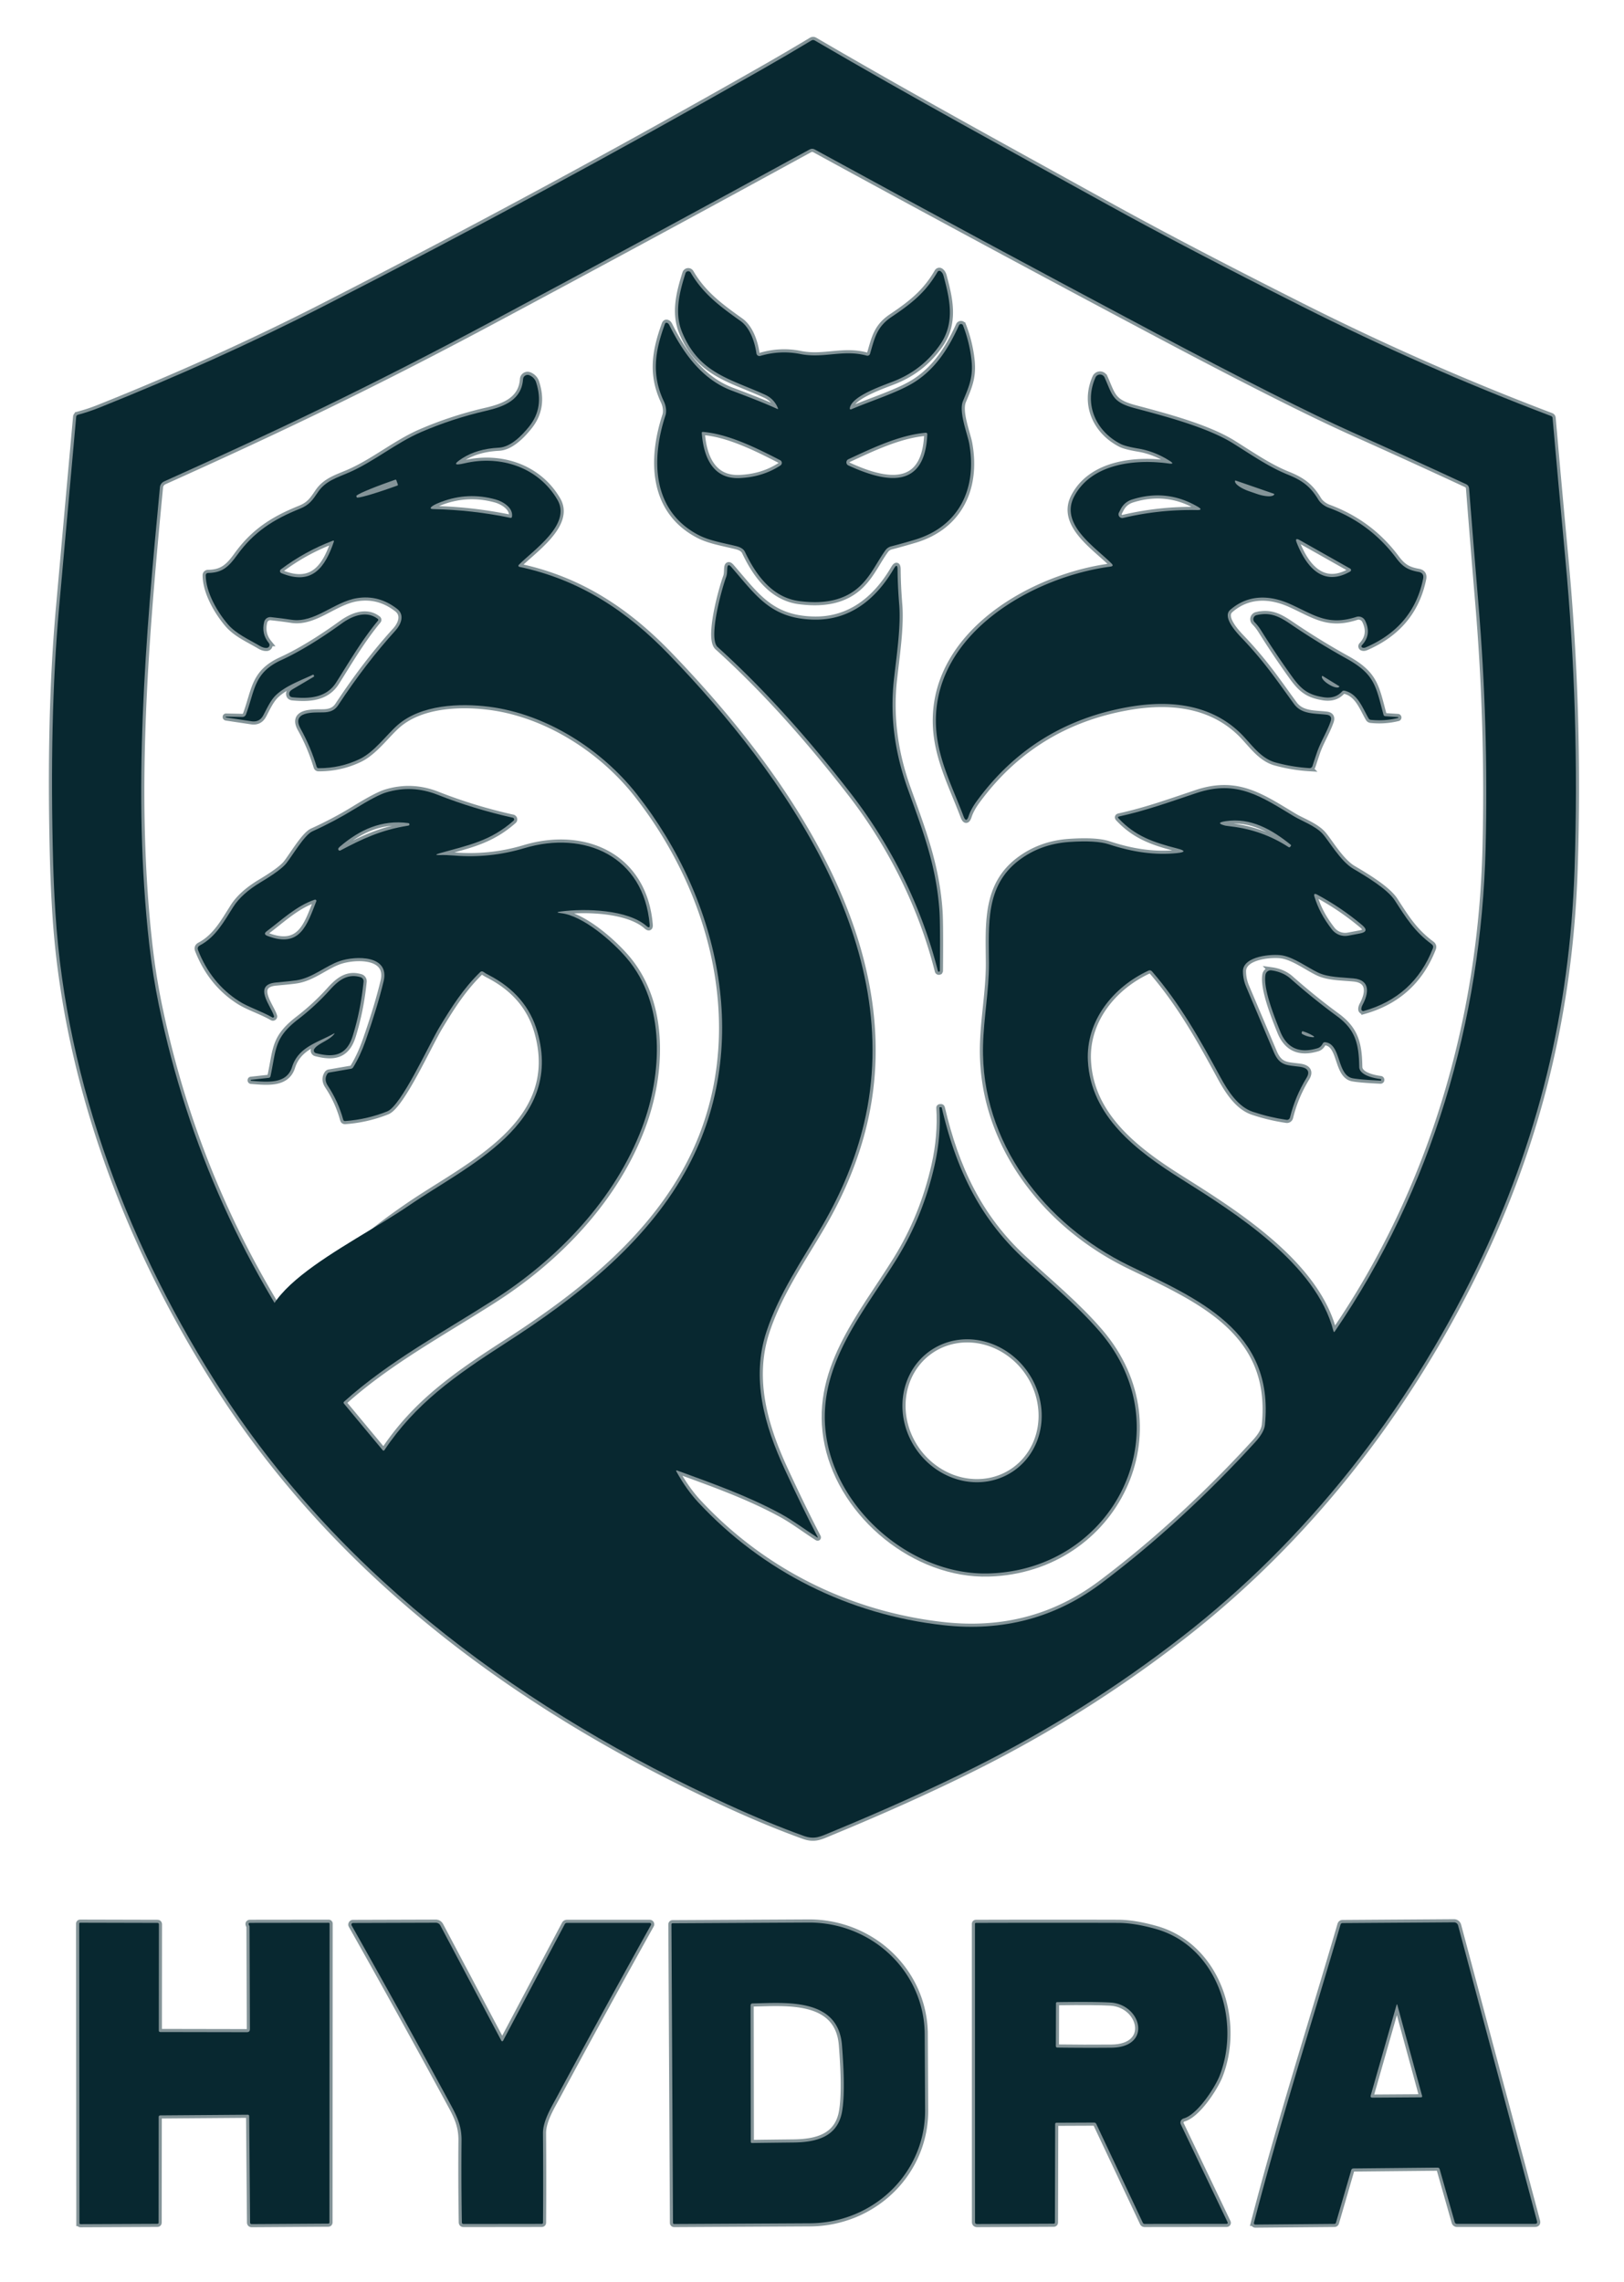 <?xml version="1.0" encoding="UTF-8" standalone="no"?>
<svg
   version="1.1"
   viewBox="0.00 0.00 521.00 732.00"
   id="svg138"
   sodipodi:docname="hydra_logo.svg"
   inkscape:version="1.1.2 (0a00cf5339, 2022-02-04)"
   xmlns:inkscape="http://www.inkscape.org/namespaces/inkscape"
   xmlns:sodipodi="http://sodipodi.sourceforge.net/DTD/sodipodi-0.dtd"
   xmlns="http://www.w3.org/2000/svg"
   xmlns:svg="http://www.w3.org/2000/svg">
  <defs
     id="defs142" />
  <sodipodi:namedview
     id="namedview140"
     pagecolor="#ffffff"
     bordercolor="#000000"
     borderopacity="0.25"
     inkscape:pageshadow="2"
     inkscape:pageopacity="0.0"
     inkscape:pagecheckerboard="0"
     showgrid="false"
     inkscape:zoom="0.69454887"
     inkscape:cx="-115.18268"
     inkscape:cy="483.04736"
     inkscape:window-width="1920"
     inkscape:window-height="1136"
     inkscape:window-x="0"
     inkscape:window-y="27"
     inkscape:window-maximized="1"
     inkscape:current-layer="svg138" />
  <path
     stroke="#849498"
     vector-effect="non-scaling-stroke"
     d="m 160.84,654.52 -19.58,-36.98 a 1.63,1.66 76.3 0 0 -1.46,-0.87 l -26.55,0.08 a 0.52,0.52 0 0 0 -0.45,0.77 q 16.23,28.78 31.91,57.75 c 2,3.69 3.4,6.76 3.36,11.2 q -0.12,13.09 0.1,26.27 0.01,0.55 0.56,0.55 l 25.02,-0.03 q 0.45,0 0.45,-0.45 0.11,-14.18 -0.01,-28.56 c -0.03,-4 2.65,-8.34 4.51,-11.79 q 14.8,-27.53 30.14,-55.07 a 0.45,0.45 0 0 0 -0.39,-0.66 h -26.56 q -0.49,0 -0.72,0.43 l -19.78,37.36 a 0.31,0.31 0 0 1 -0.55,0"
     id="path4"
     style="fill:none;stroke-width:2;stroke-linecap:butt" />
  <path
     stroke="#849498"
     vector-effect="non-scaling-stroke"
     d="m 338.97,680.82 11.97,-0.05 q 0.55,-0.01 0.79,0.5 l 14.91,31.65 q 0.17,0.36 0.57,0.36 l 26.33,-0.03 a 0.34,0.33 77.1 0 0 0.3,-0.48 l -15.02,-31.43 a 1.35,1.41 69.7 0 1 0.92,-1.89 c 4.47,-1.26 10.05,-9.95 11.52,-13.69 6.92,-17.63 -0.68,-41.57 -20.54,-47.11 q -6.86,-1.92 -11.97,-1.93 -22.79,-0.06 -45.66,0.01 a 0.31,0.31 0 0 0 -0.31,0.31 l 0.02,95.6 q 0,0.67 0.68,0.67 l 24.51,-0.11 q 0.44,0 0.44,-0.44 l 0.08,-31.48 q 0.01,-0.46 0.46,-0.46"
     id="path6"
     style="fill:none;stroke-width:2;stroke-linecap:butt" />
  <path
     stroke="#849498"
     vector-effect="non-scaling-stroke"
     d="m 434.22,695.48 26.97,-0.26 q 0.54,0 0.68,0.51 l 4.82,16.97 a 0.76,0.77 82.6 0 0 0.74,0.56 l 25,-0.01 q 0.89,0 0.66,-0.85 l -25.31,-94.85 a 1.36,1.36 0 0 0 -1.33,-1.01 l -35.7,0.24 q -0.55,0 -0.7,0.52 c -9.29,31.82 -19.48,63.54 -27.77,95.62 a 0.45,0.45 0 0 0 0.45,0.56 l 25.4,-0.22 a 0.49,0.48 7.5 0 0 0.45,-0.34 l 4.91,-16.89 q 0.16,-0.54 0.73,-0.55"
     id="path8"
     style="fill:none;stroke-width:2;stroke-linecap:butt" />
  <path
     stroke="#849498"
     vector-effect="non-scaling-stroke"
     d="m 51.47,678.46 28,-0.21 q 0.46,0 0.47,0.47 l 0.29,34.07 q 0.01,0.55 0.56,0.54 l 24.47,-0.15 q 0.43,0 0.43,-0.44 l 0.05,-95.75 a 0.3,0.3 0 0 0 -0.3,-0.3 l -25.32,0.03 a 0.36,0.37 84.8 0 0 -0.36,0.43 q 0.05,0.23 0.17,0.4 a 0.63,0.65 25.3 0 1 0.13,0.39 l 0.12,32.86 q 0,0.98 -0.98,0.98 l -27.74,-0.05 q -0.51,0 -0.51,-0.52 l 0.03,-33.98 q 0,-0.5 -0.5,-0.5 l -24.74,-0.06 q -0.34,0 -0.34,0.34 l 0.08,95.98 a 0.36,0.35 89.2 0 0 0.36,0.36 l 24.61,-0.11 q 0.43,-0.01 0.43,-0.44 l 0.03,-33.77 q 0,-0.57 0.56,-0.57"
     id="path10"
     style="fill:none;stroke-width:2;stroke-linecap:butt" />
  <path
     stroke="#849498"
     vector-effect="non-scaling-stroke"
     d="m 215.41,617.2 0.5,95.74 a 0.36,0.36 0 0 0 0.36,0.36 l 43.61,-0.23 a 36,37.09 89.7 0 0 36.9,-36.19 l -0.12,-24.46 a 36,37.09 89.7 0 0 -37.28,-35.81 l -43.61,0.23 a 0.36,0.36 0 0 0 -0.36,0.36"
     id="path12"
     style="fill:none;stroke-width:2;stroke-linecap:butt" />
  <path
     stroke="#849498"
     vector-effect="non-scaling-stroke"
     d="m 356.5,656.75 c 13.31,-0.1 9.72,-13.9 -0.26,-14.48 q -5.01,-0.29 -17.05,-0.13 -0.42,0.01 -0.42,0.43 l -0.04,13.64 q 0,0.49 0.5,0.5 8.64,0.11 17.27,0.04"
     id="path62"
     style="fill:none;stroke-width:2;stroke-linecap:butt" />
  <path
     stroke="#849498"
     vector-effect="non-scaling-stroke"
     d="m 448.02,643.08 -8.27,28.96 q -0.21,0.73 0.55,0.73 l 15.54,-0.1 q 0.51,0 0.38,-0.49 l -7.93,-29.1 q -0.14,-0.48 -0.27,0"
     id="path64"
     style="fill:none;stroke-width:2;stroke-linecap:butt" />
  <path
     stroke="#849498"
     vector-effect="non-scaling-stroke"
     d="m 270.11,655.93 c -1.2,-15.31 -18.19,-13.57 -28.63,-13.37 q -0.69,0.01 -0.68,0.69 l 0.06,43.72 a 0.35,0.35 0 0 0 0.36,0.35 q 6.61,-0.09 13.28,-0.16 c 7.35,-0.08 14.2,-1.74 15.64,-9.9 q 1.14,-6.47 -0.03,-21.33"
     id="path66"
     style="fill:none;stroke-width:2;stroke-linecap:butt" />
  <g
     id="g3369">
    <path
       stroke="#849498"
       vector-effect="non-scaling-stroke"
       d="M 473.58,407.06 C 493.49,366.2 503.61,324 505.13,279.01 q 1.69,-50.33 -3.01,-100.5 -2.09,-22.3 -4.03,-44.46 a 0.72,0.72 0 0 0 -0.46,-0.61 Q 456.76,117.94 417.62,98.23 380,79.28 355.82,65.91 C 324.22,48.43 292.67,31.25 261.39,12.98 q -0.54,-0.32 -1.09,0.01 -7.99,4.81 -16.29,9.53 -69.22,39.4 -140.13,75.65 C 80.45,110.15 56.42,120.91 32,130.69 q -3.51,1.41 -7.02,2.34 a 0.73,0.74 84.3 0 0 -0.54,0.65 q -2.81,31.01 -5.56,61.98 -3.08,34.74 -1.84,80.84 0.23,8.25 0.75,16.5 c 3.48,54.75 23.88,108.11 53.64,153.82 39.15,60.12 97.63,102.45 162.08,131.96 q 13.26,6.07 24.38,10.06 c 3.5,1.25 5.4,0.16 8.6,-1.16 q 26.09,-10.77 46.48,-20.98 35.28,-17.67 66.36,-41.83 c 40.03,-31.1 71.88,-71.89 94.25,-117.81"
       id="path2"
       style="fill:none;stroke-width:2;stroke-linecap:butt" />
    <path
       stroke="#849498"
       vector-effect="non-scaling-stroke"
       d="m 87.91,325.89 a 0.38,0.37 6.7 0 1 -0.55,0.43 c -3.51,-2.02 -7.77,-3.34 -10.69,-5.22 q -8.98,-5.76 -13.12,-16.35 -0.4,-1.03 0.58,-1.54 c 5.07,-2.66 7.73,-7.66 10.72,-12.36 q 2.7,-4.25 8.81,-7.91 6.48,-3.88 8.21,-6.07 c 1.91,-2.41 5.79,-9.07 8.34,-10.23 q 7.06,-3.19 13.64,-7.24 7.05,-4.34 9.99,-5.23 8.3,-2.52 16.49,0.71 11.69,4.6 24.18,7.38 a 0.56,0.56 0 0 1 0.25,0.96 c -7.42,6.54 -14.34,7.8 -23.6,10.41 q -2.41,0.69 0.1,0.61 1.79,-0.05 4.5,0.16 11.48,0.92 22.46,-2.37 c 19.37,-5.81 38.34,2.62 40.2,24.5 q 0.13,1.48 -0.98,0.5 c -5.99,-5.31 -19.68,-5.73 -27.46,-4.69 q -2.22,0.29 0.01,0.54 c 7.07,0.79 16.55,9.11 21.02,14.35 12.66,14.81 11.43,37.33 4.99,54.39 -8.71,23.12 -27.07,42.17 -47.62,55.3 -16.14,10.32 -33.71,19.77 -47.98,32.62 q -0.34,0.3 -0.05,0.64 l 12.45,14.97 a 0.32,0.32 0 0 0 0.51,-0.03 c 9.97,-14.91 22.5,-23.79 38.91,-34.36 22.16,-14.25 44.36,-31.38 57.53,-54.79 22.07,-39.24 11.51,-86.99 -15.44,-121.25 -11.29,-14.34 -29.03,-25.71 -47.37,-28.04 -9.46,-1.21 -21.91,-0.67 -29.38,5.87 -3.61,3.17 -7.44,8.62 -12.15,10.89 q -6.16,2.96 -13.19,2.95 -0.49,0 -0.63,-0.47 -1.91,-6.35 -5.13,-12.16 c -3.18,-5.71 4.33,-5.24 7.17,-5.28 2.16,-0.04 3.73,-0.58 4.85,-2.28 q 8.86,-13.47 18.43,-24.01 c 1.7,-1.88 3.03,-4.93 0.52,-6.89 q -5.87,-4.58 -12.89,-3.46 c -7.37,1.18 -13.63,8.1 -21.04,6.94 q -2.93,-0.46 -6.59,-0.85 a 2,2.01 10.2 0 0 -2.15,1.5 q -0.97,3.84 1.5,6.84 a 0.94,0.94 0 0 1 -0.64,1.53 q -1.02,0.1 -2.31,-0.66 C 79.7,205 75.79,203.34 73.11,200.23 69.69,196.24 66.02,189.91 66,184.49 a 0.72,0.72 0 0 1 0.71,-0.73 c 4.52,-0.05 6.56,-1.85 9.31,-5.66 5.42,-7.53 11.71,-11.53 20.2,-14.94 3.04,-1.22 4.08,-2.79 5.82,-5.37 2.42,-3.58 6.11,-4.59 9.92,-6.25 8.11,-3.55 15.11,-9.51 23.15,-12.97 q 10.07,-4.33 20.79,-6.8 c 5.95,-1.37 11.45,-3.55 11.9,-10.17 a 1.46,1.46 0 0 1 1.97,-1.27 c 1,0.38 1.87,1.2 2.22,2.29 q 2.64,8.09 -2.22,14.16 c -2.39,2.99 -5.98,6.63 -9.75,6.81 q -6.97,0.35 -11.7,3.39 -4.35,2.8 0.69,1.62 c 11.62,-2.73 23.77,1.29 29.84,11.73 4.62,7.95 -7.99,16.28 -12.45,20.87 a 0.35,0.36 28.2 0 0 0.17,0.59 c 19.44,4.13 34.56,14.15 48.14,28.24 37.41,38.81 75.89,93.71 62.49,150.23 q -3.96,16.69 -13.46,32.97 c -6.43,11.01 -13.83,21.63 -17.85,33.85 -4.95,15.01 -0.69,29.97 5.79,44.02 q 5.87,12.7 10.6,21.78 0.23,0.43 -0.18,0.17 c -3.86,-2.48 -7.77,-5.44 -11.53,-7.48 -10.77,-5.84 -21.82,-9.72 -33.28,-13.92 q -0.57,-0.2 -0.28,0.33 3.17,5.73 6.96,9.82 c 20.64,22.23 48.35,36.09 78.78,39.45 q 28.49,3.15 50.57,-13.46 c 17.72,-13.32 34.48,-28.93 49.42,-45.31 q 2.82,-3.1 3.06,-5.48 c 3.09,-30.31 -21.79,-40.47 -43.65,-51.13 -26.96,-13.15 -47.51,-39.45 -46.78,-70.52 0.21,-8.9 1.94,-17.79 1.9,-26.39 -0.06,-12.51 -1.14,-24.83 9.55,-32.99 q 6.94,-5.29 16.2,-5.93 8.65,-0.59 12.68,0.74 11.66,3.88 21.83,2.84 4.25,-0.44 0.11,-1.5 c -7.61,-1.96 -13.41,-3.91 -18.79,-9.65 q -0.44,-0.47 0.19,-0.61 c 8.57,-1.87 16.47,-4.72 24.79,-7.51 13.15,-4.41 20.86,1.21 31.43,7.54 2.31,1.38 6.64,2.97 8.94,5.41 1.99,2.1 5.81,8.92 9.94,11.33 4.19,2.45 11.03,6.58 13.33,10.15 3.63,5.62 6.28,9.94 11.79,14.02 q 0.75,0.55 0.41,1.41 -6.08,15.53 -22.19,20.05 a 0.6,0.59 81.3 0 1 -0.75,-0.56 q -0.01,-0.65 0.39,-1.4 c 1.92,-3.56 2.68,-7.95 -2.83,-8.49 -3.72,-0.37 -8.17,-0.31 -11.46,-1.89 -3.39,-1.62 -7.58,-4.79 -11.43,-5.49 -3.06,-0.56 -12.65,0.13 -12.65,5.08 q 0.01,2.57 1.04,5 4.44,10.47 8.87,20.95 c 1.89,4.47 4.2,4.11 8.42,4.69 2.14,0.29 3.41,1.35 2.07,3.55 q -3.67,6.03 -5.3,12.7 a 0.99,1 10.9 0 1 -1.12,0.76 q -5.51,-0.8 -10.81,-2.58 C 397.2,355 393.98,350 391.54,345.51 384.95,333.37 378.67,322.09 369.57,311.53 a 0.93,0.93 0 0 0 -1.1,-0.24 c -11.45,5.3 -20.12,16.18 -19.46,28.96 0.93,17.86 15.72,28.93 29.87,37.83 17.59,11.05 43.36,27.27 48.91,48.84 q 0.14,0.53 0.45,0.08 c 31.21,-45.62 46.99,-99.85 48.36,-154.99 q 0.97,-39.18 -2.3,-78.26 -1.56,-18.62 -3,-37.09 -0.07,-0.96 -0.95,-1.37 -18.16,-8.43 -36.51,-16.65 -20.4,-9.14 -63.85,-32.21 Q 315.47,77.49 261.34,47.92 a 1.64,1.62 44.7 0 0 -1.57,0 Q 209,75.7 157.7,103.11 c -39.47,21.08 -69.48,35.31 -105.07,51.31 a 2.25,2.27 80.5 0 0 -1.32,1.83 c -4.64,48.4 -8.88,97.99 -3.44,146.5 q 1.15,10.24 3.12,19.75 13.88,67.09 55.14,122.26 0.81,1.08 0.53,-0.24 -0.21,-1 -0.89,-2.53 c -11.99,-26.91 5.58,-41.75 25.47,-55.37 18.86,-12.92 49.56,-26.15 41.18,-55.61 q -3.41,-11.99 -15.63,-18.29 -1.07,-0.55 -1.71,-1.02 a 0.78,0.78 0 0 0 -1.01,0.06 c -5.4,5.27 -9.11,11.08 -13,17.53 -3.53,5.84 -12.31,25.37 -16.87,27.18 q -6.47,2.58 -13.47,3.08 -0.5,0.03 -0.63,-0.45 -1.59,-5.8 -4.9,-10.82 -1.38,-2.09 -0.17,-3.92 a 0.87,0.87 0 0 1 0.58,-0.37 l 6.99,-1.2 q 0.47,-0.08 0.72,-0.48 2.27,-3.71 3.97,-8.53 3.79,-10.79 5.78,-19.06 c 2.03,-8.49 -9.03,-8.19 -14.08,-6.48 -4.47,1.51 -8.65,5.35 -13.82,6.17 q -1.62,0.26 -6.57,0.7 c -7.65,0.69 -1.65,7.57 -0.69,10.78"
       id="path14"
       style="fill:none;stroke-width:2;stroke-linecap:butt" />
    <path
       stroke="#849498"
       vector-effect="non-scaling-stroke"
       d="m 127.64,155.39 -0.49,-1.37 a 0.27,0.27 0 0 0 -0.34,-0.17 l -2.02,0.72 a 0.77,11.39 70.5 0 0 -10.48,4.53 l 0.15,0.43 a 0.77,11.39 70.5 0 0 11,-3.08 l 2.01,-0.71 a 0.27,0.27 0 0 0 0.17,-0.35"
       id="path16"
       style="fill:none;stroke-width:2;stroke-linecap:butt" />
    <path
       stroke="#849498"
       vector-effect="non-scaling-stroke"
       d="m 141.62,160.94 q -2,0.75 -2.84,1.33 -1.4,0.97 0.31,1.01 12.47,0.27 24.69,2.81 a 0.4,0.4 0 0 0 0.47,-0.32 c 0.48,-2.93 -2.92,-4.94 -5.28,-5.59 q -8.83,-2.44 -17.35,0.76"
       id="path18"
       style="fill:none;stroke-width:2;stroke-linecap:butt" />
    <path
       stroke="#849498"
       vector-effect="non-scaling-stroke"
       d="m 106.86,173.39 q -9.02,3.41 -16.75,9.22 a 0.7,0.7 0 0 0 0.15,1.21 c 9.92,4.1 14.08,-1.9 16.87,-10.17 a 0.21,0.21 0 0 0 -0.27,-0.26"
       id="path20"
       style="fill:none;stroke-width:2;stroke-linecap:butt" />
    <path
       stroke="#849498"
       vector-effect="non-scaling-stroke"
       d="m 395.1,265.08 q 9.93,1.18 18.28,6.6 0.32,0.21 0.54,-0.1 l 0.21,-0.28 q 0.14,-0.2 -0.05,-0.36 c -6,-4.85 -12.81,-8.81 -20.91,-7.56 q -3.53,0.55 -0.07,1.43 0.15,0.04 2,0.27"
       id="path22"
       style="fill:none;stroke-width:2;stroke-linecap:butt" />
    <path
       stroke="#849498"
       vector-effect="non-scaling-stroke"
       d="m 109.2,272.77 c 7.06,-3.71 12.9,-6.54 21.62,-7.94 q 0.15,-0.02 0.25,-0.05 a 0.41,0.4 40.8 0 0 -0.06,-0.79 c -8.59,-1.14 -15.61,2.12 -21.97,7.55 q -0.88,0.75 -0.33,1.19 a 0.45,0.45 0 0 0 0.49,0.04"
       id="path24"
       style="fill:none;stroke-width:2;stroke-linecap:butt" />
    <path
       stroke="#849498"
       vector-effect="non-scaling-stroke"
       d="m 421.71,287.65 c 1.1,3.52 2.7,6.73 5.61,10.48 a 5.34,5.34 0 0 0 5.2,1.97 l 3.76,-0.71 q 3.21,-0.6 0.71,-2.69 -6.74,-5.65 -14.42,-9.77 -1.31,-0.7 -0.86,0.72"
       id="path26"
       style="fill:none;stroke-width:2;stroke-linecap:butt" />
    <path
       stroke="#849498"
       vector-effect="non-scaling-stroke"
       d="m 85.79,300.17 c 10.52,4.05 12.7,-3.53 15.68,-11.09 a 0.4,0.4 0 0 0 -0.5,-0.53 c -5.85,1.95 -10.68,6.61 -15.38,10.11 q -1.27,0.94 0.2,1.51"
       id="path28"
       style="fill:none;stroke-width:2;stroke-linecap:butt" />
    <path
       stroke="#849498"
       vector-effect="non-scaling-stroke"
       d="m 249.27,131.12 q -4.37,-2.04 -14.53,-5.85 c -9.42,-3.53 -15.48,-11.92 -19.94,-20.86 q -0.27,-0.55 -0.54,-0.73 -0.71,-0.46 -0.99,0.34 c -3.13,8.62 -4.35,16.13 -0.28,24.74 0.66,1.37 0.91,3.22 0.49,4.49 -4.71,14.36 -4.18,30.68 10.7,38.39 3.5,1.81 8.02,2.52 12.08,3.54 q 2.13,0.54 2.73,1.82 c 3.4,7.22 8.69,14.69 17.5,15.8 7.44,0.94 14.58,0.06 19.85,-5.25 3.35,-3.37 5.14,-7.52 7.74,-11.1 a 3.21,3.22 10.8 0 1 1.76,-1.2 q 3.68,-0.95 7.63,-2.13 c 14.21,-4.25 20.07,-16.47 17.46,-30.87 -0.57,-3.13 -3.41,-10.16 -2.01,-13.57 1.84,-4.51 3.35,-7.59 2.75,-13.18 q -0.62,-5.68 -2.72,-11.12 a 0.7,0.71 46.8 0 0 -1.3,-0.04 c -3.26,7.2 -7.33,13.7 -14,18.04 -5.21,3.39 -13.77,6.01 -20.46,8.86 q -0.67,0.28 -0.54,-0.43 c 0.71,-4 11.33,-7.38 14.74,-8.8 q 8.78,-3.65 14.18,-11.44 c 4.87,-7.02 3.18,-14.48 1.14,-22.06 q -0.29,-1.07 -0.98,-1.53 a 0.69,0.68 31.5 0 0 -0.97,0.23 c -3.82,6.63 -8.52,10.26 -14.73,14.43 -4.72,3.16 -5.42,6.72 -6.9,11.81 a 0.89,0.89 0 0 1 -1.09,0.61 c -7.54,-2.07 -13.81,0.99 -21.25,-0.51 q -6.44,-1.3 -12.87,0.6 a 0.98,0.98 0 0 1 -1.25,-0.8 c -0.47,-3.39 -1.95,-8.16 -5.09,-10.39 -6.36,-4.54 -11.96,-8.59 -15.99,-15.52 a 0.92,0.93 38.6 0 0 -1.68,0.19 c -1.89,5.99 -3.65,12.67 -1.1,18.87 5.42,13.2 15.27,14.94 26.6,20.08 q 2.92,1.32 4.13,4.28 0.2,0.47 -0.27,0.26"
       id="path30"
       style="fill:none;stroke-width:2;stroke-linecap:butt" />
    <path
       stroke="#849498"
       vector-effect="non-scaling-stroke"
       d="m 374.95,148.66 c -10.46,-1.48 -24.8,-0.11 -30.37,10.63 -4.67,8.98 6.92,16.28 12.03,21.46 q 0.81,0.82 -0.33,0.97 c -24.8,3.28 -56.22,21.1 -56.04,49.66 0.07,11.16 5.17,20.56 8.87,30.41 q 0.87,2.31 1.64,-0.04 0.73,-2.22 2.54,-4.72 18.17,-24.93 48.74,-30.27 c 12.97,-2.27 26.24,-1.06 35.98,8.45 3.35,3.28 6.27,7.99 11.2,9.34 q 5.44,1.48 10.87,1.81 a 0.96,0.95 10.3 0 0 0.98,-0.67 q 0.71,-2.22 1.47,-4.44 c 1.14,-3.31 3.17,-6.47 4.36,-9.9 q 0.65,-1.88 -1.32,-2.12 c -3.76,-0.47 -7.94,-0.04 -10.41,-3.41 -5.45,-7.46 -9.38,-13.45 -16.92,-21.33 -1.93,-2.02 -6.1,-6.67 -3.57,-8.89 5.73,-5 12.71,-4.81 19.32,-1.82 7.68,3.47 12.04,7.03 21.14,4.08 a 2.33,2.33 0 0 1 2.81,1.19 q 2.2,4.45 -1.05,7.92 a 0.45,0.45 0 0 0 0.17,0.73 q 0.52,0.19 1.18,-0.1 15.19,-6.57 18.32,-21.97 0.38,-1.87 -1.5,-2.21 c -3.28,-0.6 -4.97,-1.54 -7.09,-4.37 q -8.4,-11.3 -21.73,-16.22 c -1.2,-0.44 -2.6,-1.41 -3.28,-2.55 -2.48,-4.13 -5.02,-6.13 -9.77,-8.04 -5.81,-2.35 -10.47,-5.55 -17.47,-9.96 -8.15,-5.12 -21.47,-8.66 -31.7,-11.37 -7.22,-1.92 -7.1,-4.13 -9.65,-9.83 a 1.6,1.6 0 0 0 -2.93,0 c -3.77,8.51 0.06,17.18 8.04,21.29 q 1.54,0.8 5.66,1.49 5.32,0.89 10.13,3.96 1.79,1.14 -0.32,0.84"
       id="path32"
       style="fill:none;stroke-width:2;stroke-linecap:butt" />
    <path
       stroke="#849498"
       vector-effect="non-scaling-stroke"
       d="m 272.77,254.24 c 13.38,17.25 22.96,36.79 28.12,57.18 a 0.32,0.32 0 0 0 0.63,-0.08 q 0.14,-15.07 -0.13,-19.09 c -1,-14.93 -5.58,-26.38 -10.23,-39.42 -4.07,-11.4 -5.72,-22.98 -4.36,-35.03 0.9,-7.96 2.23,-16.89 1.68,-23.8 q -0.5,-6.21 -0.53,-11.23 -0.01,-2.39 -1.22,-0.33 c -5.66,9.67 -14.01,16.58 -25.74,16.29 -13.76,-0.33 -18.38,-7.7 -26.37,-16.87 q -1.19,-1.37 -1.31,0.44 c -0.07,0.95 -0.01,1.84 -0.37,2.81 -1.4,3.78 -5.79,19.65 -2.72,22.41 q 21.04,18.99 42.55,46.72"
       id="path34"
       style="fill:none;stroke-width:2;stroke-linecap:butt" />
    <path
       stroke="#849498"
       vector-effect="non-scaling-stroke"
       d="m 100.74,216.72 a 0.26,0.26 0 0 1 -0.1,0.35 q -3.34,1.98 -6.64,3.92 -1.14,0.67 -1.21,1.31 -0.13,1.23 1.1,1.35 c 5.35,0.51 10.83,0.18 13.98,-4.8 4.23,-6.7 8.32,-13.7 13.4,-19.8 a 0.38,0.38 0 0 0 -0.06,-0.54 c -3.73,-2.89 -8.34,-0.87 -11.53,1.42 q -10.92,7.88 -19.46,11.79 c -8.79,4.02 -8.41,9.61 -11.31,17.44 a 1.21,1.21 0 0 1 -1.16,0.79 l -5.25,-0.11 q -0.06,0 -0.07,0.09 v 0.01 q -0.02,0.15 0.19,0.18 l 8.05,1.21 q 2.56,0.38 3.79,-1.89 c 1.13,-2.09 2.33,-4.88 4.13,-6.56 3.15,-2.94 7.91,-4.64 11.8,-6.48 q 0.14,-0.07 0.22,0.08 l 0.13,0.24"
       id="path36"
       style="fill:none;stroke-width:2;stroke-linecap:butt" />
    <path
       stroke="#849498"
       vector-effect="non-scaling-stroke"
       d="m 443.84,229.22 c -2.47,-9.15 -2.76,-12.95 -11.82,-17.97 q -9.24,-5.12 -17.97,-11.07 c -3.85,-2.62 -6.6,-3.88 -10.92,-2.89 a 1.34,1.34 0 0 0 -0.64,2.26 q 1.11,1.1 2.08,2.65 4.72,7.54 9.91,14.77 c 2.98,4.16 5.17,5.86 10.03,6.64 q 3.83,0.62 6.02,-1.82 0.33,-0.37 0.82,-0.26 c 4.27,0.99 5.73,5.47 7.71,8.88 q 0.24,0.41 0.72,0.46 4.38,0.47 8.67,-0.58 a 0.16,0.16 0 0 0 -0.02,-0.32 l -3.98,-0.26 q -0.48,-0.03 -0.61,-0.49"
       id="path38"
       style="fill:none;stroke-width:2;stroke-linecap:butt" />
    <path
       stroke="#849498"
       vector-effect="non-scaling-stroke"
       d="m 425.13,334.27 c 5.25,0.54 3.64,10.62 8.86,11.57 q 2.41,0.44 8.88,0.74 0.23,0.01 0.25,-0.22 v -0.01 a 0.24,0.24 0 0 0 -0.21,-0.26 c -1.96,-0.25 -6.81,-1.17 -6.85,-3.9 -0.12,-7.1 -1.07,-11.82 -7.07,-16.23 q -7.73,-5.67 -14.92,-12.04 -2.48,-2.19 -6.19,-2.7 a 1.71,1.71 0 0 0 -1.9,1.4 c -0.8,4.54 2.96,13.76 4.72,18.17 q 3.23,8.09 12.03,5.39 0.99,-0.3 1.63,-1.5 0.25,-0.46 0.77,-0.41"
       id="path40"
       style="fill:none;stroke-width:2;stroke-linecap:butt" />
    <path
       stroke="#849498"
       vector-effect="non-scaling-stroke"
       d="m 107.11,331.79 c -1.69,2 -5.13,2.88 -6.29,4.65 a 0.87,0.88 23.7 0 0 0.51,1.33 c 5.87,1.54 9.9,0.72 11.83,-5.53 q 2.57,-8.29 3.48,-17.39 a 1.36,1.36 0 0 0 -0.97,-1.44 c -4.11,-1.21 -6.93,0.85 -9.82,4.06 q -4.63,5.15 -10.1,9.36 c -7.81,6 -7.09,9.56 -8.97,18.35 a 0.65,0.66 3.1 0 1 -0.57,0.52 l -5.71,0.63 q -0.07,0.01 -0.07,0.15 v 0.01 q 0,0.15 0.15,0.16 c 5.11,0.39 11.36,1.17 13.11,-4.42 2.01,-6.4 8.07,-7.79 13.25,-10.65 q 0.66,-0.36 0.17,0.21"
       id="path42"
       style="fill:none;stroke-width:2;stroke-linecap:butt" />
    <path
       stroke="#849498"
       vector-effect="non-scaling-stroke"
       d="m 265.56,463.38 c 4.83,22.76 28.1,41.97 51.68,41.27 40.4,-1.19 62.57,-46.13 35.62,-77.51 -7.4,-8.61 -16.2,-15.79 -24.51,-23.5 -14.31,-13.27 -21.69,-29.07 -26.21,-48.31 q -0.07,-0.27 -0.35,-0.23 l -0.32,0.04 q -0.11,0.02 -0.1,0.13 0.59,9 -1.55,18.48 -3.72,16.46 -12.3,30.27 c -11.4,18.33 -26.94,35.96 -21.96,59.36"
       id="path44"
       style="fill:none;stroke-width:2;stroke-linecap:butt" />
    <path
       stroke="#849498"
       vector-effect="non-scaling-stroke"
       d="m 250.29,147.6 c -7.36,-3.81 -16.62,-8.42 -24.75,-9.07 q -0.44,-0.04 -0.4,0.4 c 0.54,7.22 3.3,14.78 12.11,14.4 q 7.45,-0.32 13.13,-4.05 a 0.97,0.98 41.9 0 0 -0.09,-1.68"
       id="path46"
       style="fill:none;stroke-width:2;stroke-linecap:butt" />
    <path
       stroke="#849498"
       vector-effect="non-scaling-stroke"
       d="m 272.17,149.28 c 11.71,5.38 24.57,8.11 25.32,-10.02 a 0.45,0.46 88.3 0 0 -0.5,-0.47 c -8.48,0.77 -17.09,4.91 -24.82,8.5 a 1.09,1.1 44.9 0 0 0,1.99"
       id="path48"
       style="fill:none;stroke-width:2;stroke-linecap:butt" />
    <path
       stroke="#849498"
       vector-effect="non-scaling-stroke"
       d="m 408.71,158.37 -12.32,-4.26 a 0.12,0.12 0 0 0 -0.15,0.07 l -0.01,0.03 a 5.34,1.69 19.1 0 0 4.49,3.34 l 2.46,0.85 a 5.34,1.69 19.1 0 0 5.6,0.16 l 0.01,-0.03 a 0.12,0.12 0 0 0 -0.08,-0.16"
       id="path50"
       style="fill:none;stroke-width:2;stroke-linecap:butt" />
    <path
       stroke="#849498"
       vector-effect="non-scaling-stroke"
       d="m 384.27,162.53 q -9.93,-5.82 -21.03,-2.34 -2.5,0.78 -3.7,3.1 l -0.57,1.11 a 1.2,1.2 0 0 0 1.34,1.72 q 11.67,-2.76 23.66,-2.53 2.18,0.04 0.3,-1.06"
       id="path52"
       style="fill:none;stroke-width:2;stroke-linecap:butt" />
    <path
       stroke="#849498"
       vector-effect="non-scaling-stroke"
       d="m 416.95,173.22 q -1.64,-0.92 -0.95,0.83 c 2.87,7.29 8.14,14.4 17.15,9.26 a 0.55,0.55 0 0 0 0,-0.95 l -16.2,-9.14"
       id="path54"
       style="fill:none;stroke-width:2;stroke-linecap:butt" />
    <path
       stroke="#849498"
       vector-effect="non-scaling-stroke"
       d="m 429.61,220.06 -5.28,-3.25 a 0.14,0.14 0 0 0 -0.19,0.04 l -0.01,0.02 a 3.11,1.1 31.7 0 0 2.07,2.57 l 0.22,0.13 a 3.11,1.1 31.7 0 0 3.22,0.7 l 0.01,-0.01 a 0.14,0.14 0 0 0 -0.04,-0.2"
       id="path56"
       style="fill:none;stroke-width:2;stroke-linecap:butt" />
    <path
       stroke="#849498"
       vector-effect="non-scaling-stroke"
       d="m 420.98,332.06 q -1.41,-0.81 -2.98,-1.28 -0.27,-0.08 -0.34,0.19 l -0.07,0.27 a 0.34,0.34 0 0 0 0.15,0.37 q 1.42,0.84 3.06,1.02 1.48,0.17 0.18,-0.57"
       id="path58"
       style="fill:none;stroke-width:2;stroke-linecap:butt" />
    <path
       stroke="#849498"
       vector-effect="non-scaling-stroke"
       d="m 325.272,471.711 a 23.46,21.77 55.1 0 0 4.432,-31.696 23.46,21.77 55.1 0 0 -31.277,-6.785 23.46,21.77 55.1 0 0 -4.432,31.696 23.46,21.77 55.1 0 0 31.277,6.785"
       id="path60"
       style="fill:none;stroke-width:2;stroke-linecap:butt" />
    <path
       fill="#082830"
       d="m 473.58,407.06 c -22.37,45.92 -54.22,86.71 -94.25,117.81 -20.72,16.107 -42.84,30.05 -66.36,41.83 -13.593,6.807 -29.087,13.8 -46.48,20.98 -3.2,1.32 -5.1,2.41 -8.6,1.16 -7.413,-2.66 -15.54,-6.013 -24.38,-10.06 C 169.06,549.27 110.58,506.94 71.43,446.82 41.67,401.11 21.27,347.75 17.79,293 c -0.347,-5.5 -0.597,-11 -0.75,-16.5 -0.827,-30.733 -0.213,-57.68 1.84,-80.84 1.833,-20.647 3.687,-41.307 5.56,-61.98 0.023,-0.307 0.239,-0.567 0.54,-0.65 2.34,-0.62 4.68,-1.4 7.02,-2.34 24.42,-9.78 48.45,-20.54 71.88,-32.52 47.273,-24.167 93.983,-49.383 140.13,-75.65 5.533,-3.147 10.963,-6.323 16.29,-9.53 0.367,-0.22 0.73,-0.223 1.09,-0.01 31.28,18.27 62.83,35.45 94.43,52.93 16.12,8.913 36.72,19.687 61.8,32.32 26.093,13.14 52.763,24.877 80.01,35.21 0.257,0.099 0.436,0.335 0.46,0.61 1.293,14.773 2.637,29.593 4.03,44.46 3.133,33.447 4.137,66.947 3.01,100.5 -1.52,44.99 -11.64,87.19 -31.55,128.05 z M 87.91,325.89 c 0.104,0.322 -0.25,0.598 -0.55,0.43 -3.51,-2.02 -7.77,-3.34 -10.69,-5.22 -5.987,-3.84 -10.36,-9.29 -13.12,-16.35 -0.267,-0.687 -0.073,-1.2 0.58,-1.54 5.07,-2.66 7.73,-7.66 10.72,-12.36 1.8,-2.833 4.737,-5.47 8.81,-7.91 4.32,-2.587 7.057,-4.61 8.21,-6.07 1.91,-2.41 5.79,-9.07 8.34,-10.23 4.707,-2.127 9.253,-4.54 13.64,-7.24 4.7,-2.893 8.03,-4.637 9.99,-5.23 5.533,-1.68 11.03,-1.443 16.49,0.71 7.793,3.067 15.853,5.527 24.18,7.38 0.44,0.102 0.584,0.656 0.25,0.96 -7.42,6.54 -14.34,7.8 -23.6,10.41 -1.607,0.46 -1.573,0.663 0.1,0.61 1.193,-0.033 2.693,0.02 4.5,0.16 7.653,0.613 15.14,-0.177 22.46,-2.37 19.37,-5.81 38.34,2.62 40.2,24.5 0.087,0.987 -0.24,1.153 -0.98,0.5 -5.99,-5.31 -19.68,-5.73 -27.46,-4.69 -1.48,0.193 -1.477,0.373 0.01,0.54 7.07,0.79 16.55,9.11 21.02,14.35 12.66,14.81 11.43,37.33 4.99,54.39 -8.71,23.12 -27.07,42.17 -47.62,55.3 -16.14,10.32 -33.71,19.77 -47.98,32.62 -0.227,0.2 -0.243,0.413 -0.05,0.64 l 12.45,14.97 c 0.138,0.162 0.392,0.147 0.51,-0.03 9.97,-14.91 22.5,-23.79 38.91,-34.36 22.16,-14.25 44.36,-31.38 57.53,-54.79 22.07,-39.24 11.51,-86.99 -15.44,-121.25 -11.29,-14.34 -29.03,-25.71 -47.37,-28.04 -9.46,-1.21 -21.91,-0.67 -29.38,5.87 -3.61,3.17 -7.44,8.62 -12.15,10.89 -4.107,1.973 -8.503,2.957 -13.19,2.95 -0.327,0 -0.537,-0.157 -0.63,-0.47 -1.273,-4.233 -2.983,-8.287 -5.13,-12.16 -3.18,-5.71 4.33,-5.24 7.17,-5.28 2.16,-0.04 3.73,-0.58 4.85,-2.28 5.907,-8.98 12.05,-16.983 18.43,-24.01 1.7,-1.88 3.03,-4.93 0.52,-6.89 -3.913,-3.053 -8.21,-4.207 -12.89,-3.46 -7.37,1.18 -13.63,8.1 -21.04,6.94 -1.953,-0.307 -4.15,-0.59 -6.59,-0.85 -0.987,-0.105 -1.902,0.534 -2.15,1.5 -0.647,2.56 -0.147,4.84 1.5,6.84 0.475,0.582 0.108,1.459 -0.64,1.53 -0.68,0.067 -1.45,-0.153 -2.31,-0.66 -3.61,-2.14 -7.52,-3.8 -10.2,-6.91 -3.42,-3.99 -7.09,-10.32 -7.11,-15.74 -0.006,-0.398 0.312,-0.725 0.71,-0.73 4.52,-0.05 6.56,-1.85 9.31,-5.66 5.42,-7.53 11.71,-11.53 20.2,-14.94 3.04,-1.22 4.08,-2.79 5.82,-5.37 2.42,-3.58 6.11,-4.59 9.92,-6.25 8.11,-3.55 15.11,-9.51 23.15,-12.97 6.713,-2.887 13.643,-5.153 20.79,-6.8 5.95,-1.37 11.45,-3.55 11.9,-10.17 0.065,-0.977 1.054,-1.614 1.97,-1.27 1,0.38 1.87,1.2 2.22,2.29 1.76,5.393 1.02,10.113 -2.22,14.16 -2.39,2.99 -5.98,6.63 -9.75,6.81 -4.647,0.233 -8.547,1.363 -11.7,3.39 -2.9,1.867 -2.67,2.407 0.69,1.62 11.62,-2.73 23.77,1.29 29.84,11.73 4.62,7.95 -7.99,16.28 -12.45,20.87 -0.187,0.203 -0.092,0.53 0.17,0.59 19.44,4.13 34.56,14.15 48.14,28.24 37.41,38.81 75.89,93.71 62.49,150.23 -2.64,11.127 -7.127,22.117 -13.46,32.97 -6.43,11.01 -13.83,21.63 -17.85,33.85 -4.95,15.01 -0.69,29.97 5.79,44.02 3.913,8.467 7.447,15.727 10.6,21.78 0.153,0.287 0.093,0.343 -0.18,0.17 -3.86,-2.48 -7.77,-5.44 -11.53,-7.48 -10.77,-5.84 -21.82,-9.72 -33.28,-13.92 -0.38,-0.133 -0.473,-0.023 -0.28,0.33 2.113,3.82 4.433,7.093 6.96,9.82 20.64,22.23 48.35,36.09 78.78,39.45 18.993,2.1 35.85,-2.387 50.57,-13.46 17.72,-13.32 34.48,-28.93 49.42,-45.31 1.88,-2.067 2.9,-3.893 3.06,-5.48 3.09,-30.31 -21.79,-40.47 -43.65,-51.13 -26.96,-13.15 -47.51,-39.45 -46.78,-70.52 0.21,-8.9 1.94,-17.79 1.9,-26.39 -0.06,-12.51 -1.14,-24.83 9.55,-32.99 4.627,-3.527 10.027,-5.503 16.2,-5.93 5.767,-0.393 9.993,-0.147 12.68,0.74 7.773,2.587 15.05,3.533 21.83,2.84 2.833,-0.293 2.87,-0.793 0.11,-1.5 -7.61,-1.96 -13.41,-3.91 -18.79,-9.65 -0.293,-0.313 -0.23,-0.517 0.19,-0.61 8.57,-1.87 16.47,-4.72 24.79,-7.51 13.15,-4.41 20.86,1.21 31.43,7.54 2.31,1.38 6.64,2.97 8.94,5.41 1.99,2.1 5.81,8.92 9.94,11.33 4.19,2.45 11.03,6.58 13.33,10.15 3.63,5.62 6.28,9.94 11.79,14.02 0.5,0.367 0.637,0.837 0.41,1.41 -4.053,10.353 -11.45,17.037 -22.19,20.05 -0.368,0.104 -0.737,-0.171 -0.75,-0.56 -0.007,-0.433 0.123,-0.9 0.39,-1.4 1.92,-3.56 2.68,-7.95 -2.83,-8.49 -3.72,-0.37 -8.17,-0.31 -11.46,-1.89 -3.39,-1.62 -7.58,-4.79 -11.43,-5.49 -3.06,-0.56 -12.65,0.13 -12.65,5.08 0.007,1.713 0.353,3.38 1.04,5 2.96,6.98 5.917,13.963 8.87,20.95 1.89,4.47 4.2,4.11 8.42,4.69 2.14,0.29 3.41,1.35 2.07,3.55 -2.447,4.02 -4.213,8.253 -5.3,12.7 -0.12,0.509 -0.608,0.841 -1.12,0.76 -3.673,-0.533 -7.277,-1.393 -10.81,-2.58 -4.72,-1.58 -7.94,-6.58 -10.38,-11.07 -6.59,-12.14 -12.87,-23.42 -21.97,-33.98 -0.271,-0.318 -0.721,-0.416 -1.1,-0.24 -11.45,5.3 -20.12,16.18 -19.46,28.96 0.93,17.86 15.72,28.93 29.87,37.83 17.59,11.05 43.36,27.27 48.91,48.84 0.093,0.353 0.243,0.38 0.45,0.08 31.21,-45.62 46.99,-99.85 48.36,-154.99 0.647,-26.12 -0.12,-52.207 -2.3,-78.26 -1.04,-12.413 -2.04,-24.777 -3,-37.09 -0.047,-0.64 -0.363,-1.097 -0.95,-1.37 -12.107,-5.62 -24.277,-11.17 -36.51,-16.65 -13.6,-6.093 -34.883,-16.83 -63.85,-32.21 -36.347,-19.293 -72.563,-38.797 -108.65,-58.51 -0.492,-0.269 -1.084,-0.269 -1.57,0 -33.847,18.52 -67.87,36.917 -102.07,55.19 -39.47,21.08 -69.48,35.31 -105.07,51.31 -0.737,0.334 -1.24,1.031 -1.32,1.83 -4.64,48.4 -8.88,97.99 -3.44,146.5 0.767,6.827 1.807,13.41 3.12,19.75 9.253,44.727 27.633,85.48 55.14,122.26 0.54,0.72 4.27,4.78 -1.168,1.441 -0.14,-0.667 -15.343,-11.806 -15.343,-11.806 C 72.764,416.923 111.35,400.24 131.24,386.62 c 18.86,-12.92 49.56,-26.15 41.18,-55.61 -2.273,-7.993 -7.483,-14.09 -15.63,-18.29 -0.713,-0.367 -1.283,-0.707 -1.71,-1.02 -0.306,-0.231 -0.734,-0.205 -1.01,0.06 -5.4,5.27 -9.11,11.08 -13,17.53 -3.53,5.84 -12.31,25.37 -16.87,27.18 -4.313,1.72 -8.803,2.747 -13.47,3.08 -0.333,0.02 -0.543,-0.13 -0.63,-0.45 -1.06,-3.867 -2.693,-7.473 -4.9,-10.82 -0.92,-1.393 -0.977,-2.7 -0.17,-3.92 0.134,-0.198 0.344,-0.332 0.58,-0.37 l 6.99,-1.2 c 0.313,-0.053 0.553,-0.213 0.72,-0.48 1.513,-2.473 2.837,-5.317 3.97,-8.53 2.527,-7.193 4.453,-13.547 5.78,-19.06 2.03,-8.49 -9.03,-8.19 -14.08,-6.48 -4.47,1.51 -8.65,5.35 -13.82,6.17 -1.08,0.173 -3.27,0.407 -6.57,0.7 -7.65,0.69 -1.65,7.57 -0.69,10.78 z m 39.73,-170.5 -0.49,-1.37 c -0.048,-0.14 -0.199,-0.216 -0.34,-0.17 l -2.02,0.72 c -5.94,2.104 -10.637,4.134 -10.48,4.53 l 0.15,0.43 c 0.153,0.397 5.076,-0.982 11,-3.08 l 2.01,-0.71 c 0.146,-0.047 0.223,-0.206 0.17,-0.35 z m 13.98,5.55 c -1.333,0.5 -2.28,0.943 -2.84,1.33 -0.933,0.647 -0.83,0.983 0.31,1.01 8.313,0.18 16.543,1.117 24.69,2.81 0.218,0.043 0.43,-0.101 0.47,-0.32 0.48,-2.93 -2.92,-4.94 -5.28,-5.59 -5.887,-1.627 -11.67,-1.373 -17.35,0.76 z m -34.76,12.45 c -6.013,2.273 -11.597,5.347 -16.75,9.22 -0.438,0.324 -0.354,1.003 0.15,1.21 9.92,4.1 14.08,-1.9 16.87,-10.17 0.051,-0.165 -0.107,-0.317 -0.27,-0.26 z m 288.24,91.69 c 6.62,0.787 12.713,2.987 18.28,6.6 0.213,0.14 0.393,0.107 0.54,-0.1 l 0.21,-0.28 c 0.093,-0.133 0.077,-0.253 -0.05,-0.36 -6,-4.85 -12.81,-8.81 -20.91,-7.56 -2.353,0.367 -2.377,0.843 -0.07,1.43 0.1,0.027 0.767,0.117 2,0.27 z m -285.9,7.69 c 7.06,-3.71 12.9,-6.54 21.62,-7.94 0.1,-0.013 0.183,-0.03 0.25,-0.05 0.421,-0.112 0.375,-0.721 -0.06,-0.79 -8.59,-1.14 -15.61,2.12 -21.97,7.55 -0.587,0.5 -0.697,0.897 -0.33,1.19 0.141,0.109 0.333,0.125 0.49,0.04 z m 312.51,14.88 c 1.1,3.52 2.7,6.73 5.61,10.48 1.228,1.579 3.235,2.339 5.2,1.97 l 3.76,-0.71 c 2.14,-0.4 2.377,-1.297 0.71,-2.69 -4.493,-3.767 -9.3,-7.023 -14.42,-9.77 -0.873,-0.467 -1.16,-0.227 -0.86,0.72 z M 85.79,300.17 c 10.52,4.05 12.7,-3.53 15.68,-11.09 0.13,-0.318 -0.175,-0.642 -0.5,-0.53 -5.85,1.95 -10.68,6.61 -15.38,10.11 -0.847,0.627 -0.78,1.13 0.2,1.51 z"
       id="path72"
       sodipodi:nodetypes="ccccccccccccccccccccccccccccccccccccccccccccccccccccccccccccccccccccccccccccccccccccccccccccccccccccccccccccccccccccccccccccccccccccccccccccccccccccccccccccccccccccccccccccccccccccccccccccccccccccccccccccccccccccccccccccccccccccc" />
    <path
       fill="#082830"
       d="   M 249.54 130.86   Q 248.33 127.90 245.41 126.58   C 234.08 121.44 224.23 119.70 218.81 106.50   C 216.26 100.30 218.02 93.62 219.91 87.63   A 0.93 0.92 -51.4 0 1 221.59 87.44   C 225.62 94.37 231.22 98.42 237.58 102.96   C 240.72 105.19 242.20 109.96 242.67 113.35   A 0.98 0.98 0.0 0 0 243.92 114.15   Q 250.35 112.25 256.79 113.55   C 264.23 115.05 270.50 111.99 278.04 114.06   A 0.89 0.89 0.0 0 0 279.13 113.45   C 280.61 108.36 281.31 104.80 286.03 101.64   C 292.24 97.47 296.94 93.84 300.76 87.21   A 0.69 0.68 31.5 0 1 301.73 86.98   Q 302.42 87.44 302.71 88.51   C 304.75 96.09 306.44 103.55 301.57 110.57   Q 296.17 118.36 287.39 122.01   C 283.98 123.43 273.36 126.81 272.65 130.81   Q 272.52 131.52 273.19 131.24   C 279.88 128.39 288.44 125.77 293.65 122.38   C 300.32 118.04 304.39 111.54 307.65 104.34   A 0.71 0.70 -43.2 0 1 308.95 104.38   Q 311.05 109.82 311.67 115.50   C 312.27 121.09 310.76 124.17 308.92 128.68   C 307.52 132.09 310.36 139.12 310.93 142.25   C 313.54 156.65 307.68 168.87 293.47 173.12   Q 289.52 174.30 285.84 175.25   A 3.22 3.21 -79.2 0 0 284.08 176.45   C 281.48 180.03 279.69 184.18 276.34 187.55   C 271.07 192.86 263.93 193.74 256.49 192.80   C 247.68 191.69 242.39 184.22 238.99 177.00   Q 238.39 175.72 236.26 175.18   C 232.20 174.16 227.68 173.45 224.18 171.64   C 209.30 163.93 208.77 147.61 213.48 133.25   C 213.90 131.98 213.65 130.13 212.99 128.76   C 208.92 120.15 210.14 112.64 213.27 104.02   Q 213.55 103.22 214.26 103.68   Q 214.53 103.86 214.80 104.41   C 219.26 113.35 225.32 121.74 234.74 125.27   Q 244.90 129.08 249.27 131.12   Q 249.74 131.33 249.54 130.86   Z   M 250.29 147.60   C 242.93 143.79 233.67 139.18 225.54 138.53   Q 225.10 138.49 225.14 138.93   C 225.68 146.15 228.44 153.71 237.25 153.33   Q 244.70 153.01 250.38 149.28   A 0.98 0.97 -48.1 0 0 250.29 147.60   Z   M 272.17 149.28   C 283.88 154.66 296.74 157.39 297.49 139.26   A 0.46 0.45 -1.7 0 0 296.99 138.79   C 288.51 139.56 279.90 143.70 272.17 147.29   A 1.10 1.09 -45.1 0 0 272.17 149.28   Z"
       id="path76" />
    <path
       fill="#082830"
       d="   M 374.95 148.66   Q 377.06 148.96 375.27 147.82   Q 370.46 144.75 365.14 143.86   Q 361.02 143.17 359.48 142.37   C 351.50 138.26 347.67 129.59 351.44 121.08   A 1.60 1.60 0.0 0 1 354.37 121.08   C 356.92 126.78 356.80 128.99 364.02 130.91   C 374.25 133.62 387.57 137.16 395.72 142.28   C 402.72 146.69 407.38 149.89 413.19 152.24   C 417.94 154.15 420.48 156.15 422.96 160.28   C 423.64 161.42 425.04 162.39 426.24 162.83   Q 439.57 167.75 447.97 179.05   C 450.09 181.88 451.78 182.82 455.06 183.42   Q 456.94 183.76 456.56 185.63   Q 453.43 201.03 438.24 207.60   Q 437.58 207.89 437.06 207.70   A 0.45 0.45 0.0 0 1 436.89 206.97   Q 440.14 203.50 437.94 199.05   A 2.33 2.33 0.0 0 0 435.13 197.86   C 426.03 200.81 421.67 197.25 413.99 193.78   C 407.38 190.79 400.40 190.60 394.67 195.60   C 392.14 197.82 396.31 202.47 398.24 204.49   C 405.78 212.37 409.71 218.36 415.16 225.82   C 417.63 229.19 421.81 228.76 425.57 229.23   Q 427.54 229.47 426.89 231.35   C 425.70 234.78 423.67 237.94 422.53 241.25   Q 421.77 243.47 421.06 245.69   A 0.96 0.95 10.3 0 1 420.08 246.36   Q 414.65 246.03 409.21 244.55   C 404.28 243.20 401.36 238.49 398.01 235.21   C 388.27 225.70 375.00 224.49 362.03 226.76   Q 331.46 232.10 313.29 257.03   Q 311.48 259.53 310.75 261.75   Q 309.98 264.10 309.11 261.79   C 305.41 251.94 300.31 242.54 300.24 231.38   C 300.06 202.82 331.48 185.00 356.28 181.72   Q 357.42 181.57 356.61 180.75   C 351.50 175.57 339.91 168.27 344.58 159.29   C 350.15 148.55 364.49 147.18 374.95 148.66   Z   M 408.71 158.37   L 396.39 154.11   A 0.12 0.12 0.0 0 0 396.24 154.18   L 396.23 154.21   A 5.34 1.69 19.1 0 0 400.72 157.55   L 403.18 158.40   A 5.34 1.69 19.1 0 0 408.78 158.56   L 408.79 158.53   A 0.12 0.12 0.0 0 0 408.71 158.37   Z   M 384.27 162.53   Q 374.34 156.71 363.24 160.19   Q 360.74 160.97 359.54 163.29   L 358.97 164.40   A 1.20 1.20 0.0 0 0 360.31 166.12   Q 371.98 163.36 383.97 163.59   Q 386.15 163.63 384.27 162.53   Z   M 416.95 173.22   Q 415.31 172.30 416.00 174.05   C 418.87 181.34 424.14 188.45 433.15 183.31   A 0.55 0.55 0.0 0 0 433.15 182.36   L 416.95 173.22   Z"
       id="path78" />
    <path
       fill="#082830"
       d="   M 300.89 311.42   C 295.73 291.03 286.15 271.49 272.77 254.24   Q 251.26 226.51 230.22 207.52   C 227.15 204.76 231.54 188.89 232.94 185.11   C 233.30 184.14 233.24 183.25 233.31 182.30   Q 233.43 180.49 234.62 181.86   C 242.61 191.03 247.23 198.40 260.99 198.73   C 272.72 199.02 281.07 192.11 286.73 182.44   Q 287.94 180.38 287.95 182.77   Q 287.98 187.79 288.48 194.00   C 289.03 200.91 287.70 209.84 286.80 217.80   C 285.44 229.85 287.09 241.43 291.16 252.83   C 295.81 265.87 300.39 277.32 301.39 292.25   Q 301.66 296.27 301.52 311.34   A 0.32 0.32 0.0 0 1 300.89 311.42   Z"
       id="path96" />
    <path
       fill="#082830"
       d="   M 100.39 216.40   C 96.50 218.24 91.74 219.94 88.59 222.88   C 86.79 224.56 85.59 227.35 84.46 229.44   Q 83.23 231.71 80.67 231.33   L 72.62 230.12   Q 72.41 230.09 72.43 229.94   L 72.43 229.93   Q 72.44 229.84 72.50 229.84   L 77.75 229.95   A 1.21 1.21 0.0 0 0 78.91 229.16   C 81.81 221.33 81.43 215.74 90.22 211.72   Q 98.76 207.81 109.68 199.93   C 112.87 197.64 117.48 195.62 121.21 198.51   A 0.38 0.38 0.0 0 1 121.27 199.05   C 116.19 205.15 112.10 212.15 107.87 218.85   C 104.72 223.83 99.24 224.16 93.89 223.65   Q 92.66 223.53 92.79 222.30   Q 92.86 221.66 94.00 220.99   Q 97.30 219.05 100.64 217.07   A 0.26 0.26 0.0 0 0 100.74 216.72   L 100.61 216.48   Q 100.53 216.33 100.39 216.40   Z"
       id="path98" />
    <path
       fill="#082830"
       d="   M 444.45 229.71   L 448.43 229.97   A 0.16 0.16 0.0 0 1 448.45 230.29   Q 444.16 231.34 439.78 230.87   Q 439.30 230.82 439.06 230.41   C 437.08 227.00 435.62 222.52 431.35 221.53   Q 430.86 221.42 430.53 221.79   Q 428.34 224.23 424.51 223.61   C 419.65 222.83 417.46 221.13 414.48 216.97   Q 409.29 209.74 404.57 202.20   Q 403.60 200.65 402.49 199.55   A 1.34 1.34 0.0 0 1 403.13 197.29   C 407.45 196.30 410.20 197.56 414.05 200.18   Q 422.78 206.13 432.02 211.25   C 441.08 216.27 441.37 220.07 443.84 229.22   Q 443.97 229.68 444.45 229.71   Z   M 429.61 220.06   L 424.33 216.81   A 0.14 0.14 0.0 0 0 424.14 216.85   L 424.13 216.87   A 3.11 1.10 31.7 0 0 426.20 219.44   L 426.42 219.57   A 3.11 1.10 31.7 0 0 429.64 220.27   L 429.65 220.26   A 0.14 0.14 0.0 0 0 429.61 220.06   Z"
       id="path100" />
    <path
       fill="#082830"
       d="   M 424.36 334.68   Q 423.72 335.88 422.73 336.18   Q 413.93 338.88 410.70 330.79   C 408.94 326.38 405.18 317.16 405.98 312.62   A 1.71 1.71 0.0 0 1 407.88 311.22   Q 411.59 311.73 414.07 313.92   Q 421.26 320.29 428.99 325.96   C 434.99 330.37 435.94 335.09 436.06 342.19   C 436.10 344.92 440.95 345.84 442.91 346.09   A 0.24 0.24 0.0 0 1 443.12 346.35   L 443.12 346.36   Q 443.10 346.59 442.87 346.58   Q 436.40 346.28 433.99 345.84   C 428.77 344.89 430.38 334.81 425.13 334.27   Q 424.61 334.22 424.36 334.68   Z   M 420.98 332.06   Q 419.57 331.25 418.00 330.78   Q 417.73 330.70 417.66 330.97   L 417.59 331.24   A 0.34 0.34 0.0 0 0 417.74 331.61   Q 419.16 332.45 420.80 332.63   Q 422.28 332.80 420.98 332.06   Z"
       id="path112" />
    <path
       fill="#082830"
       d="   M 106.94 331.58   C 101.76 334.44 95.70 335.83 93.69 342.23   C 91.94 347.82 85.69 347.04 80.58 346.65   Q 80.43 346.64 80.43 346.49   L 80.43 346.48   Q 80.43 346.34 80.50 346.33   L 86.21 345.70   A 0.66 0.65 -86.9 0 0 86.78 345.18   C 88.66 336.39 87.94 332.83 95.75 326.83   Q 101.22 322.62 105.85 317.47   C 108.74 314.26 111.56 312.20 115.67 313.41   A 1.36 1.36 0.0 0 1 116.64 314.85   Q 115.73 323.95 113.16 332.24   C 111.23 338.49 107.20 339.31 101.33 337.77   A 0.88 0.87 -66.3 0 1 100.82 336.44   C 101.98 334.67 105.42 333.79 107.11 331.79   Q 107.60 331.22 106.94 331.58   Z"
       id="path114" />
    <path
       fill="#082830"
       d="   M 317.24 504.65   C 293.66 505.35 270.39 486.14 265.56 463.38   C 260.58 439.98 276.12 422.35 287.52 404.02   Q 296.10 390.21 299.82 373.75   Q 301.96 364.27 301.37 355.27   Q 301.36 355.16 301.47 355.14   L 301.79 355.10   Q 302.07 355.06 302.14 355.33   C 306.66 374.57 314.04 390.37 328.35 403.64   C 336.66 411.35 345.46 418.53 352.86 427.14   C 379.81 458.52 357.64 503.46 317.24 504.65   Z   M 325.272 471.711   A 23.46 21.77 55.1 0 0 329.705 440.014   A 23.46 21.77 55.1 0 0 298.428 433.229   A 23.46 21.77 55.1 0 0 293.995 464.926   A 23.46 21.77 55.1 0 0 325.272 471.711   Z"
       id="path118" />
  </g>
  <path
     fill="#082830"
     d="   M 160.84 654.52   A 0.31 0.31 0.0 0 0 161.39 654.52   L 181.17 617.16   Q 181.40 616.73 181.89 616.73   L 208.45 616.73   A 0.45 0.45 0.0 0 1 208.84 617.39   Q 193.50 644.93 178.70 672.46   C 176.84 675.91 174.16 680.25 174.19 684.25   Q 174.31 698.63 174.20 712.81   Q 174.20 713.26 173.75 713.26   L 148.73 713.29   Q 148.18 713.29 148.17 712.74   Q 147.95 699.56 148.07 686.47   C 148.11 682.03 146.71 678.96 144.71 675.27   Q 129.03 646.30 112.80 617.52   A 0.52 0.52 0.0 0 1 113.25 616.75   L 139.80 616.67   A 1.66 1.63 -13.7 0 1 141.26 617.54   L 160.84 654.52   Z"
     id="path122" />
  <path
     fill="#082830"
     d="   M 338.51 681.28   L 338.43 712.76   Q 338.43 713.20 337.99 713.20   L 313.48 713.31   Q 312.80 713.31 312.80 712.64   L 312.78 617.04   A 0.31 0.31 0.0 0 1 313.09 616.73   Q 335.96 616.66 358.75 616.72   Q 363.86 616.73 370.72 618.65   C 390.58 624.19 398.18 648.13 391.26 665.76   C 389.79 669.50 384.21 678.19 379.74 679.45   A 1.41 1.35 -20.3 0 0 378.82 681.34   L 393.84 712.77   A 0.34 0.33 77.1 0 1 393.54 713.25   L 367.21 713.28   Q 366.81 713.28 366.64 712.92   L 351.73 681.27   Q 351.49 680.76 350.94 680.77   L 338.97 680.82   Q 338.52 680.82 338.51 681.28   Z   M 356.50 656.75   C 369.81 656.65 366.22 642.85 356.24 642.27   Q 351.23 641.98 339.19 642.14   Q 338.77 642.15 338.77 642.57   L 338.73 656.21   Q 338.73 656.70 339.23 656.71   Q 347.87 656.82 356.50 656.75   Z"
     id="path124" />
  <path
     fill="#082830"
     d="   M 433.49 696.03   L 428.58 712.92   A 0.49 0.48 7.5 0 1 428.13 713.26   L 402.73 713.48   A 0.45 0.45 0.0 0 1 402.28 712.92   C 410.57 680.84 420.76 649.12 430.05 617.30   Q 430.20 616.78 430.75 616.78   L 466.45 616.54   A 1.36 1.36 0.0 0 1 467.78 617.55   L 493.09 712.40   Q 493.32 713.25 492.43 713.25   L 467.43 713.26   A 0.77 0.76 -7.4 0 1 466.69 712.70   L 461.87 695.73   Q 461.73 695.22 461.19 695.22   L 434.22 695.48   Q 433.65 695.49 433.49 696.03   Z   M 448.02 643.08   L 439.75 672.04   Q 439.54 672.77 440.30 672.77   L 455.84 672.67   Q 456.35 672.67 456.22 672.18   L 448.29 643.08   Q 448.15 642.60 448.02 643.08   Z"
     id="path126" />
  <path
     fill="#082830"
     d="   M 50.91 679.03   L 50.88 712.80   Q 50.88 713.23 50.45 713.24   L 25.84 713.35   A 0.36 0.35 89.2 0 1 25.48 712.99   L 25.40 617.01   Q 25.40 616.67 25.74 616.67   L 50.48 616.73   Q 50.98 616.73 50.98 617.23   L 50.95 651.21   Q 50.95 651.73 51.46 651.73   L 79.20 651.78   Q 80.18 651.78 80.18 650.80   L 80.06 617.94   A 0.65 0.63 -64.7 0 0 79.93 617.55   Q 79.81 617.38 79.76 617.15   A 0.37 0.36 -5.2 0 1 80.12 616.72   L 105.44 616.69   A 0.30 0.30 0.0 0 1 105.74 616.99   L 105.69 712.74   Q 105.69 713.18 105.26 713.18   L 80.79 713.33   Q 80.24 713.34 80.23 712.79   L 79.94 678.72   Q 79.93 678.25 79.47 678.25   L 51.47 678.46   Q 50.91 678.46 50.91 679.03   Z"
     id="path128" />
  <path
     fill="#082830"
     d="   M 215.41 617.20   A 0.36 0.36 0.0 0 1 215.77 616.84   L 259.38 616.61   A 37.09 36.00 -0.3 0 1 296.66 652.42   L 296.78 676.88   A 37.09 36.00 -0.3 0 1 259.88 713.07   L 216.27 713.30   A 0.36 0.36 0.0 0 1 215.91 712.94   L 215.41 617.20   Z   M 270.11 655.93   C 268.91 640.62 251.92 642.36 241.48 642.56   Q 240.79 642.57 240.80 643.25   L 240.86 686.97   A 0.35 0.35 0.0 0 0 241.22 687.32   Q 247.83 687.23 254.50 687.16   C 261.85 687.08 268.70 685.42 270.14 677.26   Q 271.28 670.79 270.11 655.93   Z"
     id="path130" />
</svg>
